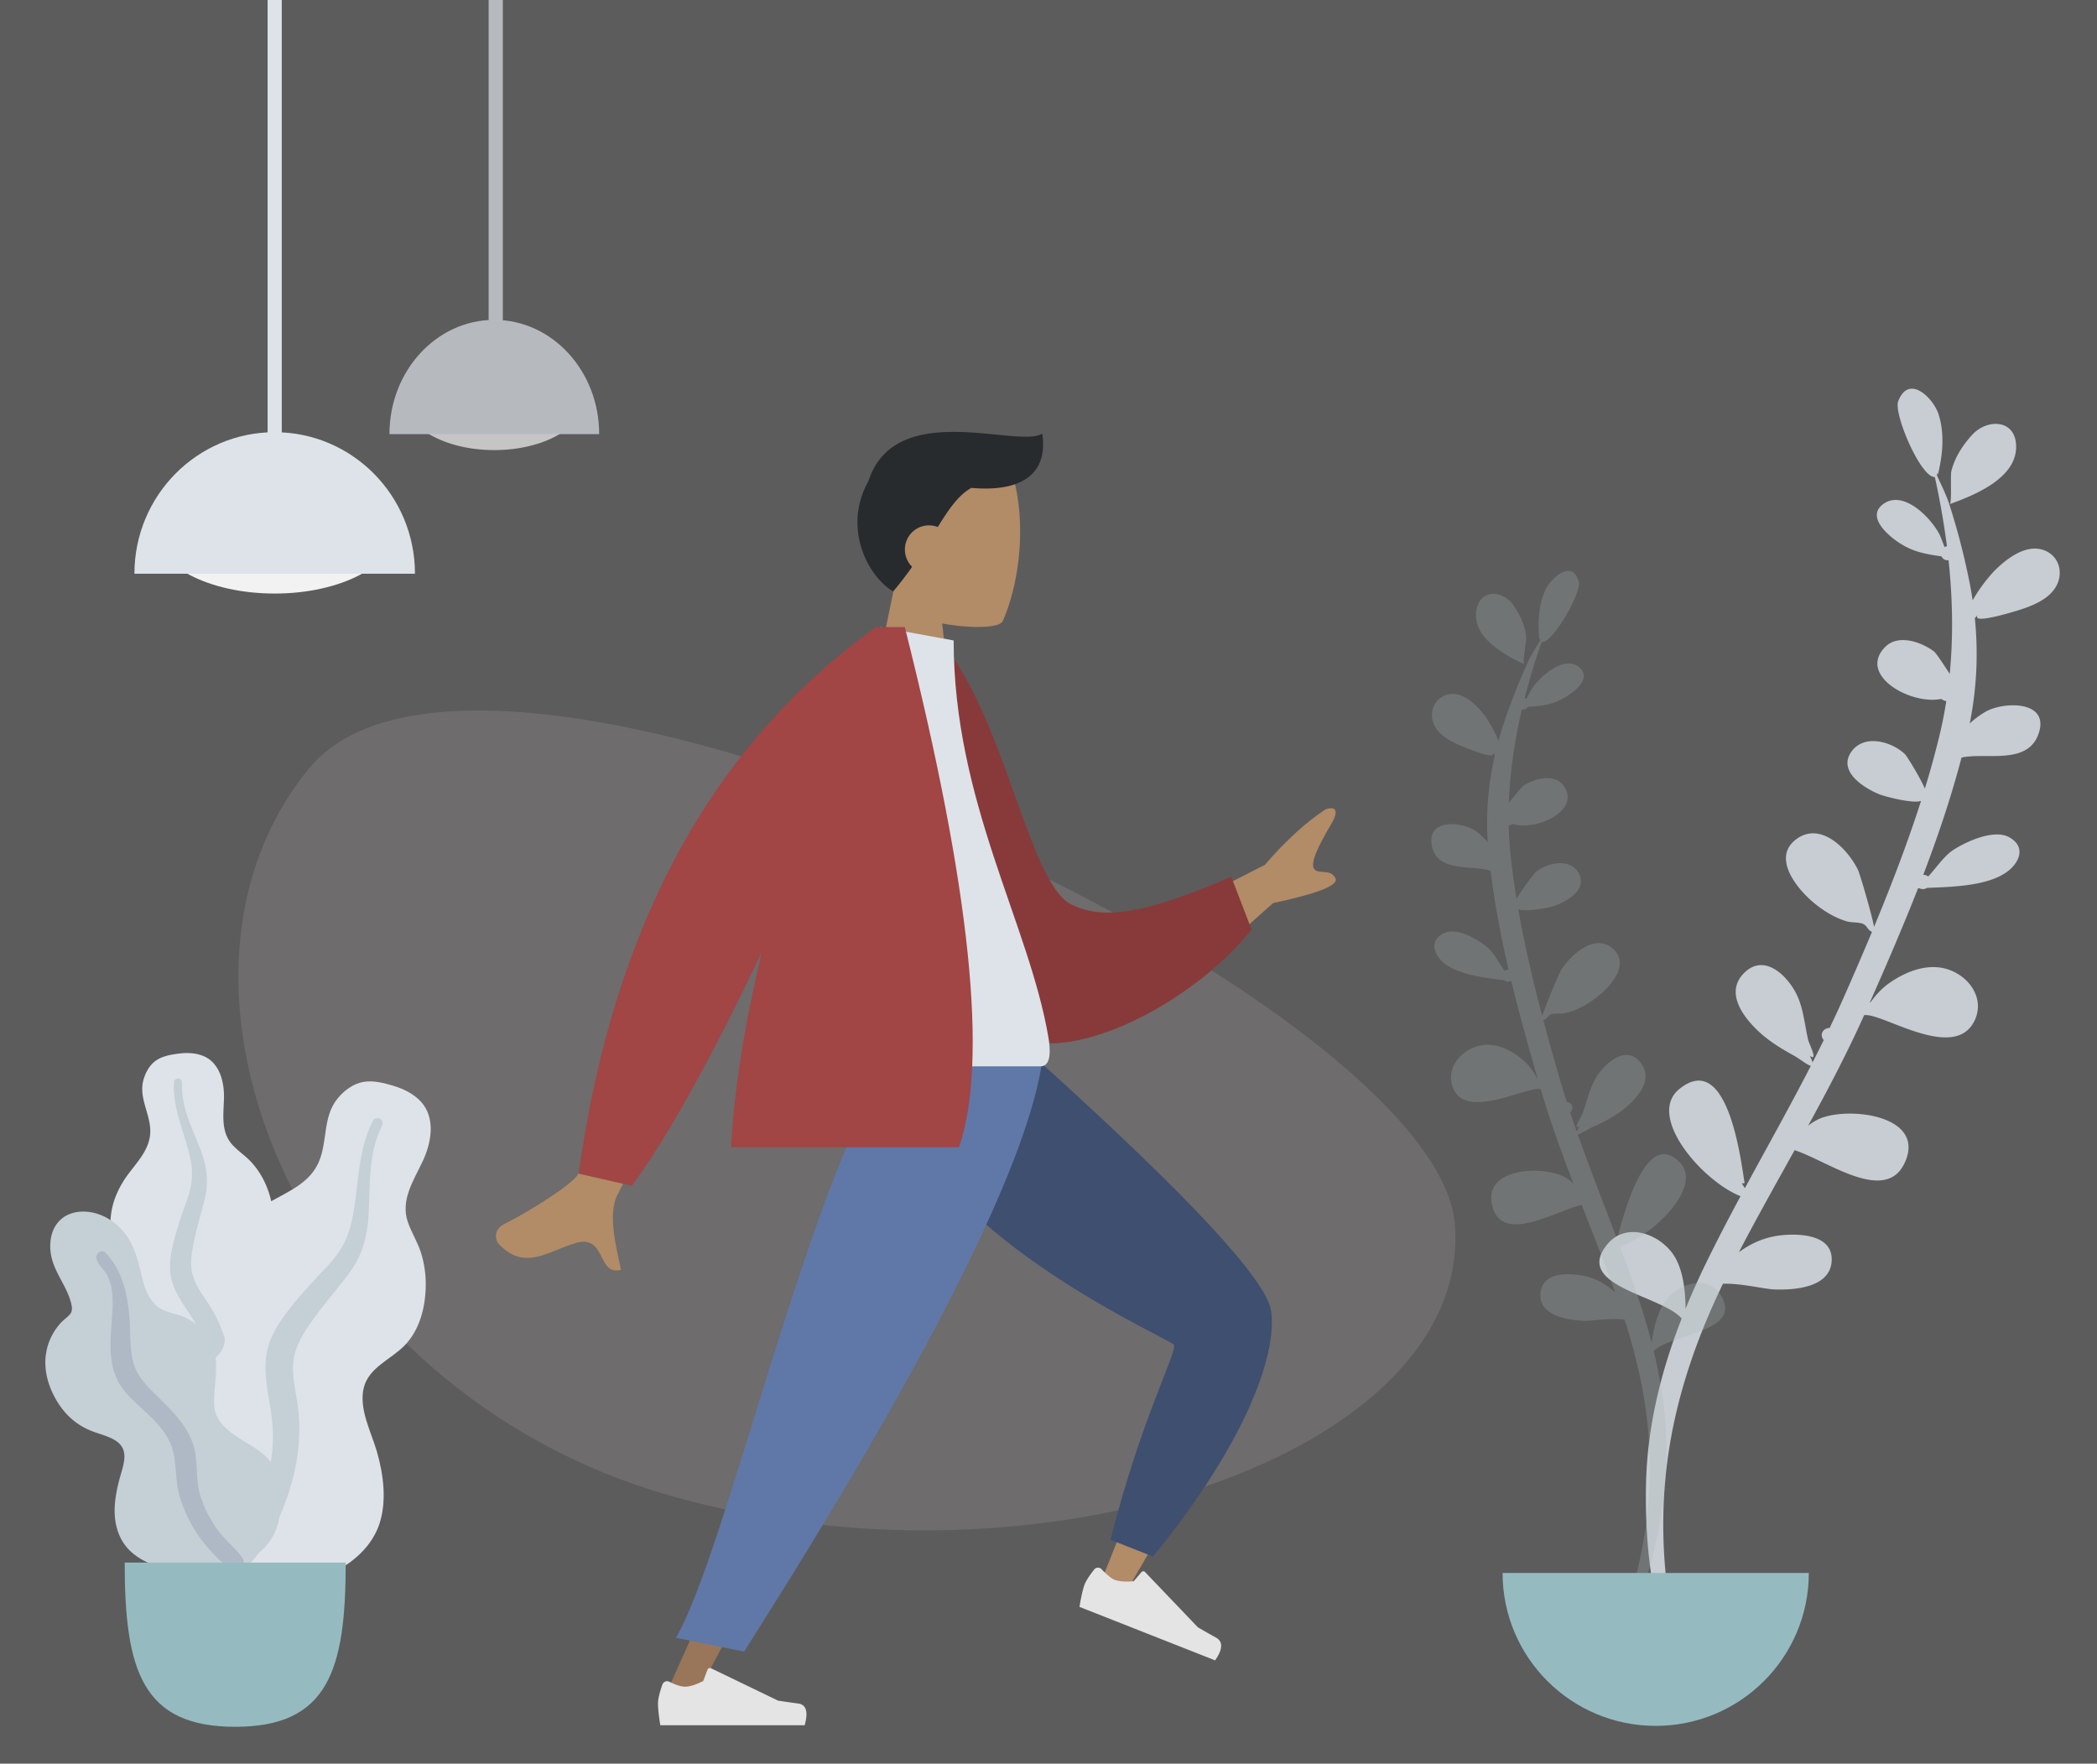 <svg width="390" height="328" fill="none" xmlns="http://www.w3.org/2000/svg">
  <rect width="100%" height="100%" fill="#333333" stroke="none"/>
  <path fill="#fff" fill-opacity=".2" d="M0 0h390v328H0z"/>
  <g clip-path="url(#clip0)">
    <path opacity=".35" fill-rule="evenodd" clip-rule="evenodd" d="M270.597 227.794c-3.166-42.503-180.06-125.084-213.077-84.941-33.018 40.143-1.64 115.778 67.22 135.341 68.86 19.563 149.023-7.897 145.857-50.4z" fill="#C6B9B9" fill-opacity=".5"/>
    <path d="M51.088 110.387c12.37 0 22.399-5.304 22.399-11.846s-10.029-11.845-22.4-11.845c-12.37 0-22.398 5.303-22.398 11.845 0 6.542 10.028 11.846 22.399 11.846z" fill="#F2F2F2"/>
    <path fill-rule="evenodd" clip-rule="evenodd" d="M77.176 106.702c0-14.538-11.68-26.324-26.088-26.324C36.68 80.378 25 92.163 25 106.702" fill="#DDE3E9"/>
    <path d="M52.405 0H49.77v84.235h2.635V0z" fill="#DDE3E9"/>
    <g opacity=".7">
      <path d="M91.932 83.709c9.247 0 16.743-4.28 16.743-9.56s-7.496-9.56-16.743-9.56c-9.246 0-16.742 4.28-16.742 9.56s7.496 9.56 16.742 9.56z" fill="#F2F2F2"/>
      <path fill-rule="evenodd" clip-rule="evenodd" d="M111.432 80.735c0-11.733-8.73-21.244-19.5-21.244s-19.5 9.511-19.5 21.244" fill="#DDE3E9"/>
      <path d="M93.513 0h-2.635v71.6h2.635V0z" fill="#DDE3E9"/>
    </g>
    <path fill-rule="evenodd" clip-rule="evenodd" d="M33.339 195.938c1.51-.184 3.12-.119 4.525.476 2.985 1.266 3.834 4.789 3.793 7.653-.044 3.082-.7 6.449 1.646 8.932 1.079 1.142 2.42 2.016 3.479 3.179a15.019 15.019 0 012.676 4.19c1.207 2.805 1.8 6.102.696 9.044-.972 2.59-3.417 4.927-2.888 7.872.55 3.072 3.651 5.421 5.59 7.709 2.194 2.59 4.214 5.9 4.545 9.296.319 3.254-1.1 6.546-3.276 9.006-4.349 4.916-10.885 7.326-17.476 7.311-2.798-.007-5.966-.133-8.381-1.635-.746-.464-1.14-.985-1.584-1.709-.398-.65-.923-1.072-1.531-1.532-1.337-1.009-2.302-2.369-2.918-3.892-2.391-5.913-.48-13.229 2.868-18.481.793-1.244 1.443-2.441 1.057-3.924-.402-1.548-1.39-2.944-2.265-4.275-.863-1.315-1.85-2.57-2.525-3.992-.707-1.489-.906-3.049-.781-4.68.235-3.062 1.558-5.888 3.432-8.35 1.804-2.373 3.923-4.642 3.928-7.751.005-3.294-2.2-6.225-1.26-9.574.389-1.387 1.17-2.81 2.428-3.641 1.208-.798 2.802-1.059 4.222-1.232z" fill="#DDE3E9"/>
    <path fill-rule="evenodd" clip-rule="evenodd" d="M32.352 201.205c.029-.443.554-.708.967-.593.545.152.534.661.52 1.113-.044 1.392.158 2.744.492 4.094.696 2.807 1.983 5.394 3.002 8.09 1.018 2.694 1.496 5.476.898 8.327-.563 2.688-1.447 5.306-2.023 7.998-.508 2.372-1.049 4.873-.275 7.239.744 2.278 2.39 4.133 3.574 6.191 2.453 4.261 3.541 8.987 3.687 13.851.067 2.259.006 4.538-.518 6.754-.302 1.275-.708 2.999-1.802 3.88-.505.406-1.367.546-1.792-.055-.399-.564-.05-1.437.078-2.039.548-2.602.658-5.262.527-7.905-.127-2.559-.43-5.115-1.237-7.559-.748-2.269-1.885-4.307-3.224-6.292-1.363-2.022-2.781-4.049-3.345-6.445-.572-2.434-.107-4.911.515-7.298.658-2.525 1.52-4.978 2.41-7.435.868-2.394 1.175-4.659.696-7.165-.946-4.95-3.48-9.596-3.15-14.751z" fill="#C5CFD6"/>
    <path fill-rule="evenodd" clip-rule="evenodd" d="M73.2 201.945c1.868.566 3.724 1.481 5.055 2.914 2.832 3.049 1.963 7.657.4 11.022-1.683 3.622-4.232 7.263-2.795 11.419.66 1.911 1.772 3.641 2.398 5.566.67 2.058.959 4.2.922 6.348-.068 3.943-1.118 8.151-3.969 11.056-2.51 2.558-6.614 4.052-7.553 7.809-.98 3.92 1.415 8.309 2.478 12.022 1.203 4.203 1.82 9.167.413 13.355-1.349 4.015-4.754 7.17-8.609 8.949-7.7 3.554-16.643 3.007-24.365-.436-3.279-1.462-6.928-3.257-8.966-6.289-.63-.937-.816-1.757-.953-2.844-.123-.975-.516-1.748-.986-2.607-1.033-1.888-1.446-3.998-1.362-6.119.324-8.236 6.437-15.895 13.142-20.366 1.589-1.059 2.984-2.138 3.317-4.092.347-2.039-.074-4.204-.395-6.232-.317-2.005-.81-4.001-.85-6.033-.04-2.129.551-4.078 1.56-5.941 1.896-3.499 4.943-6.153 8.444-8.092 3.372-1.868 7.058-3.451 8.708-7.125 1.75-3.893.714-8.504 3.588-11.977 1.19-1.438 2.859-2.715 4.775-3.044 1.838-.316 3.846.204 5.603.737z" fill="#DDE3E9"/>
    <path fill-rule="evenodd" clip-rule="evenodd" d="M69.384 208.383c.265-.509 1.018-.548 1.441-.195.557.465.279 1.061.024 1.59-.78 1.625-1.254 3.332-1.57 5.106-.658 3.689-.51 7.425-.732 11.152-.222 3.723-1.122 7.268-3.315 10.331-2.068 2.889-4.475 5.526-6.56 8.412-1.837 2.543-3.78 5.222-4.116 8.429-.324 3.087.627 6.145.934 9.203.634 6.33-.572 12.497-2.952 18.333-1.105 2.71-2.371 5.378-4.146 7.727-1.022 1.352-2.4 3.181-4.141 3.651-.803.217-1.886-.068-2.067-1.003-.17-.877.696-1.728 1.16-2.373 2.005-2.795 3.529-5.887 4.76-9.086 1.194-3.098 2.18-6.282 2.519-9.6.314-3.078.052-6.087-.472-9.138-.534-3.109-1.13-6.252-.532-9.385.606-3.182 2.449-5.871 4.428-8.373 2.093-2.646 4.386-5.099 6.716-7.543 2.27-2.38 3.817-4.901 4.57-8.12 1.489-6.357.962-13.186 4.05-19.118z" fill="#C5CFD6"/>
    <path fill-rule="evenodd" clip-rule="evenodd" d="M15.445 225.329c3.107 0 5.838 1.645 7.72 3.979 2.202 2.733 2.647 6.07 3.542 9.326.445 1.621 1.21 3.23 2.552 4.331 1.22 1.001 2.77 1.202 4.23 1.691 2.92.978 5.276 3.333 6.207 6.207 1.136 3.506-.067 7.041.14 10.594.19 3.262 3.41 5.298 6.002 6.862 2.554 1.542 4.856 2.986 5.626 5.991.816 3.186 1.09 6.743-.041 9.891-1.882 5.241-7.389 7.549-12.71 7.907-4.829.325-10.9-.185-14.527-3.686-2.17-2.096-2.956-5.026-2.859-7.942.06-1.813.42-3.609.885-5.361.33-1.242.775-2.479.901-3.762.338-3.414-2.821-4.07-5.51-5.007-3.416-1.191-5.808-3.441-7.471-6.576-1.55-2.919-2.2-6.195-1.27-9.409a10.976 10.976 0 012.5-4.395c.514-.558 1.238-1.023 1.7-1.608.434-.547.34-1.256.19-1.896-.69-2.958-2.837-5.408-3.605-8.361-.694-2.666-.284-5.983 2.156-7.703 1.054-.743 2.354-1.064 3.642-1.073z" fill="#C5CFD6"/>
    <path fill-rule="evenodd" clip-rule="evenodd" d="M19.678 233.038c3.293 3.503 4.187 8.257 4.45 12.864.147 2.583-.006 5.308.754 7.814.65 2.145 2.174 3.785 3.745 5.334 3.163 3.119 6.69 6.291 7.615 10.805.542 2.649.176 5.386.926 8.006.682 2.381 1.882 4.721 3.343 6.732 1.175 1.62 2.707 2.86 3.993 4.37.392.46.954 1.139.792 1.789-.19.762-1.161 1.003-1.85.884-1.607-.279-2.96-1.812-4.011-2.927-1.537-1.629-2.842-3.382-3.904-5.348-1.178-2.184-2.126-4.501-2.532-6.95-.42-2.542-.21-5.19-1.171-7.629-1.617-4.104-5.537-6.526-8.371-9.725-3.531-3.985-3.005-8.946-2.643-13.849.199-2.694.396-5.736-.967-8.196-.52-.939-1.68-1.815-1.904-2.882-.204-.978.914-1.967 1.735-1.092z" fill="#AFB9C5"/>
    <path fill-rule="evenodd" clip-rule="evenodd" d="M23.19 290.612c0 20.036 3.273 30.535 20.553 30.535s20.554-10.499 20.554-30.535H23.19z" fill="#95BBC0"/>
    <path fill-rule="evenodd" clip-rule="evenodd" d="M366.791 80.863c2.847-3.112 8.332-2.91 8.163 2.465-.181 5.755-7.92 8.826-12.342 10.428.43-.194.084-5.273.302-6.145.642-2.573 2.128-4.833 3.877-6.748zm-5.625 105.768c-.833 1.546-.063.139 0 0zm18.629-84.414c2.726.776 3.918 3.552 2.935 6.126-1.171 3.064-4.947 4.435-7.827 5.3-1.303.39-8.261 2.476-7.085.762a5.888 5.888 0 00-.535.564c.059.593.111 1.186.155 1.78.048.008.092.019.143.026-.054-.003-.094-.012-.143-.016a65.438 65.438 0 01-1.11 17.79c.961-.881 2.004-1.67 3.135-2.281 3.351-1.808 11.809-1.976 9.669 4.193-2.053 5.914-9.783 3.426-14.325 4.432-1.932 7.356-4.383 14.639-7.125 21.823.33-.023.662.067.924.305 1.553-1.715 3.024-3.879 4.663-4.947 2.365-1.539 7.516-3.916 10.345-2.391 3.479 1.874 1.797 5.147-.821 6.782-3.797 2.371-9.931 2.473-14.395 2.665-.42.254-.964.315-1.396.072l-.292.018c-2.813 7.182-5.88 14.261-8.96 21.217l.159-.072c.981-1.359 2.115-2.602 3.496-3.558 3.193-2.217 7.336-3.83 11.172-2.418 3.821 1.405 6.532 5.405 4.679 9.369-3.708 7.933-17.384-1.563-20.566-.946-3.151 7.015-6.722 13.813-10.415 20.549a10.608 10.608 0 011.769-1.133c5.176-2.595 20.316-.973 16.207 8-3.58 7.82-14.401-.354-20.49-2.318-3.499 6.3-7.037 12.582-10.364 18.973 2.471-1.792 5.09-2.931 8.382-3.194 3.407-.271 9.217.097 8.869 4.924-.355 4.91-7.002 5.319-10.594 5.199-1.959-.066-6.267-1.182-9.621-1.054-5.136 10.648-8.899 21.641-10.395 33.451-.934 7.374-.912 14.855-.078 22.23.532 4.708 1.098 12.741 3.697 18.128-6.427-10.307-7.787-25.154-7.527-36.698.239-10.615 2.79-20.842 6.622-30.645-3.585-4.308-20.368-6.013-13.776-13.869 3.505-4.16 9.627-1.891 12.257 2.009 1.807 2.679 2.221 6.767 2.247 10.039a145.445 145.445 0 014.012-8.917c1.985-4.048 4.076-8.043 6.211-12.014-7.159-2.849-17.562-14.9-11.392-19.927 9.114-7.414 11.492 13.611 12.151 17.468-.201.092-.386.093-.556.007.186.304.39.628.609.949 4.096-7.574 8.323-15.081 12.257-22.735-.693-.185-2.138-1.362-3.125-1.903-2.227-1.221-4.419-2.548-6.306-4.254-2.982-2.697-6.677-7.41-2.979-11.114 4.02-4.031 8.669 1.118 10.101 4.71.99 2.485 1.222 5.12 1.812 7.703.184.806 1.946 4.075.324 3.005.26.525.42.917.504 1.207a287.478 287.478 0 002.08-4.156 1.376 1.376 0 01-.255-.378c-.473-1.053.459-1.891 1.348-1.874.89-1.861 1.761-3.734 2.596-5.624a638.647 638.647 0 005.287-12.265c-.839-.291-.876-1.132-1.687-1.473-.81-.339-2.093-.203-2.991-.462-2.259-.652-4.455-2.026-6.239-3.526-2.947-2.478-7.738-8.216-3.277-11.674 4.597-3.567 9.7 1.766 11.575 5.611.364.744 2.471 7.909 3.002 10.601 3.202-7.718 6.235-15.613 8.73-23.416-1.46.551-6.728-.797-7.874-1.278-2.795-1.173-7.711-4.254-5.034-7.934 2.382-3.267 7.434-1.836 9.902.503.405.385 2.894 4.471 3.719 6.418a166.03 166.03 0 002.698-9.786c.52-2.146.946-4.307 1.287-6.478-.301-.043-.628-.194-.964-.41-5.634 1.166-15.543-4.382-10.432-9.635 2.435-2.5 6.724-.956 9.058.764.478.352 1.869 2.514 2.978 4.214.682-7.017.532-14.108-.218-21.146-.504.066-1.029-.131-1.313-.709-3.129-.452-5.625-.871-8.497-2.96-1.785-1.298-5.323-4.473-2.423-6.703 3.774-2.903 8.944 2.494 10.521 5.529.184.352.597 1.423.963 2.409.14-.077.291-.133.447-.165a146.552 146.552 0 00-2.25-12.866c-2.611.162-7.696-11.76-6.815-14.08 1.966-5.195 6.563-.58 7.518 2.432 1.126 3.552.761 7.321-.044 10.854-.088.375-.036.338-.249-.054.05.215.04.392-.02.541.805 1.787 1.719 3.582 2.254 5.232a130.714 130.714 0 013.769 14.459 72 72 0 01.621 3.559c1.257-2.3 3.234-4.677 4.05-5.497 2.118-2.128 5.585-4.884 8.871-3.948zM313.068 312.29c.7 1.438 1.593 2.651 2.747 3.482a23.398 23.398 0 01-2.747-3.482z" fill="#D3DADF" fill-opacity=".9"/>
    <path opacity=".27" fill-rule="evenodd" clip-rule="evenodd" d="M281.404 112.478c-1.984-2.801-6.454-3.03-6.879 1.463-.455 4.812 5.501 7.934 8.92 9.59-.329-.192.483-4.401.398-5.145-.252-2.191-1.221-4.184-2.439-5.908zm-5.874 87.443c.366.963.026.086 0 0zm-6.119-70.783c-2.25.452-3.492 2.653-2.983 4.836.606 2.599 3.463 3.983 5.662 4.89.995.41 6.306 2.599 5.552 1.11.074.084.221.272.366.5-.11.483-.214.967-.312 1.453-.039.002-.075.009-.116.011.042.002.076-.003.115-.003-.975 4.85-1.327 9.766-1.004 14.699-.671-.79-1.416-1.51-2.252-2.088-2.472-1.715-9.179-2.43-8.132 2.787 1.005 5.001 7.416 3.483 10.92 4.619.756 6.179 1.933 12.333 3.351 18.425a.99.99 0 00-.767.188c-1.053-1.516-1.993-3.395-3.183-4.384-1.717-1.427-5.561-3.732-7.972-2.672-2.966 1.304-1.975 4.109-.066 5.631 2.767 2.208 7.634 2.71 11.163 3.173.307.237.732.324 1.102.154l.23.034c1.475 6.096 3.163 12.124 4.874 18.052l-.118-.07c-.636-1.184-1.406-2.283-2.403-3.163-2.303-2.04-5.426-3.649-8.626-2.75-3.188.895-5.768 3.998-4.715 7.383 2.107 6.774 13.989-.1 16.454.625 1.761 5.981 3.88 11.812 6.102 17.601a7.975 7.975 0 00-1.287-1.052c-3.841-2.486-16.05-2.185-13.736 5.471 2.018 6.672 11.489.691 16.539-.508 2.114 5.417 4.261 10.822 6.229 16.302-1.775-1.641-3.737-2.756-6.326-3.197-2.681-.455-7.34-.548-7.575 3.444-.238 4.06 5.004 4.849 7.872 4.995 1.565.08 5.109-.544 7.762-.21 2.955 9.103 4.781 18.396 4.718 28.206-.039 6.124-.851 12.273-2.296 18.278-.922 3.834-2.224 10.398-4.862 14.649 6.204-8.034 8.86-20.146 9.877-29.652.936-8.742-.008-17.323-2.015-25.642 3.308-3.297 16.833-3.555 12.424-10.461-2.345-3.659-7.453-2.211-9.958.815-1.722 2.079-2.484 5.411-2.852 8.099a117.308 117.308 0 00-2.244-7.603c-1.149-3.463-2.388-6.889-3.664-10.3 5.994-1.853 15.544-11.05 11.171-15.603-6.46-6.716-10.581 10.405-11.515 13.531a.475.475 0 00.442.043c-.18.238-.376.49-.585.739-2.454-6.505-5.018-12.964-7.335-19.524.571-.105 1.845-.974 2.687-1.352 1.9-.851 3.784-1.793 5.465-3.067 2.658-2.013 6.096-5.636 3.548-8.932-2.769-3.587-7.012.328-8.531 3.183-1.051 1.975-1.515 4.126-2.258 6.209-.232.649-1.98 3.216-.576 2.447a6.786 6.786 0 00-.529.958 229.044 229.044 0 01-1.213-3.558c.088-.079.171-.172.242-.293.489-.833-.164-1.586-.872-1.633a164.403 164.403 0 01-1.468-4.8 524.5 524.5 0 01-2.904-10.442c.699-.182.817-.871 1.499-1.095.679-.224 1.685-.025 2.426-.176 1.866-.382 3.758-1.363 5.335-2.473 2.606-1.836 7.024-6.227 3.844-9.374-3.277-3.245-7.9.791-9.799 3.823-.368.588-2.803 6.333-3.511 8.51-1.728-6.563-3.301-13.259-4.458-19.843 1.103.552 5.434-.196 6.396-.514 2.347-.773 6.583-2.971 4.844-6.179-1.547-2.848-5.716-2.016-7.926-.262-.363.29-2.776 3.479-3.638 5.023a137.329 137.329 0 01-1.108-8.228 67.543 67.543 0 01-.336-5.413c.244-.014.52-.117.81-.271 4.356 1.342 12.824-2.542 9.317-7.209-1.671-2.221-5.245-1.245-7.283.01-.418.257-1.753 1.939-2.816 3.261.203-5.814 1.074-11.632 2.417-17.367.394.088.832-.037 1.119-.494 2.536-.158 4.565-.332 7.071-1.854 1.556-.945 4.706-3.313 2.637-5.344-2.693-2.644-7.376 1.44-8.953 3.827-.183.277-.625 1.129-1.021 1.915a1.142 1.142 0 00-.338-.165 128.68 128.68 0 013.154-10.424c2.059.312 7.367-9.142 6.912-11.109-1.012-4.404-5.157-.924-6.236 1.487-1.271 2.842-1.381 5.966-1.115 8.925.03.314-.008.28.203-.028a.755.755 0 00-.041.447c-.83 1.414-1.747 2.827-2.347 4.146a115.267 115.267 0 00-4.531 11.629 61.838 61.838 0 00-.871 2.884c-.756-1.977-2.075-4.066-2.637-4.796-1.459-1.893-3.924-4.395-6.636-3.85zm30.5 177.548c-.757 1.237-1.591 2.297-2.509 3.053a31.731 31.731 0 002.509-3.053z" fill="#ACB6B6"/>
    <path fill-rule="evenodd" clip-rule="evenodd" d="M279.449 292.537c0 15.707 12.749 28.44 28.476 28.44 15.727 0 28.476-12.733 28.476-28.44" fill="#95BBC0"/>
    <g clip-path="url(#clip1)" fill-rule="evenodd" clip-rule="evenodd">
      <path d="M165.999 197.674c.858 12.684 56.153 50.029 56.476 51.077.143.466-5.594 15.187-17.212 44.163l4.834 2.034c17.819-30.688 26.271-47.667 25.356-50.937-1.31-4.682-15.611-20.082-42.902-46.202l-26.552-.135z" fill="#B28B67"/>
      <path d="M206.535 286.37l7.892 3.111c16.641-20.33 23.163-37.104 21.974-45.651-.793-5.698-15.044-21.073-42.755-46.125h-28.213c.963 29.375 52.214 51.158 52.899 52.41.686 1.251-6.06 13.512-11.797 36.255z" fill="#3E4F70"/>
      <path d="M203.485 291.915c-.987 1.249-1.601 2.233-1.842 2.951-.294.874-.588 2.201-.882 3.983l25.229 9.943c1.445-2.089 1.492-3.505.142-4.249a145.595 145.595 0 01-3.349-1.894l-9.824-10.282a.451.451 0 00-.673.012l-.009.011-1.42 1.683c-1.529.145-2.703.057-3.521-.266-.664-.261-1.484-.913-2.459-1.956a.901.901 0 00-1.392.064z" fill="#E4E4E4"/>
      <path d="M172.357 197.674l-24.633 64.03-24.209 54.132h5.712l62.491-118.162h-19.361z" fill="#997659"/>
      <path d="M123.173 313.337c-.532 1.54-.799 2.692-.799 3.456 0 .929.143 2.286.429 4.069h26.849c.698-2.498.295-3.846-1.208-4.045a135.136 135.136 0 01-3.747-.54l-12.479-6.023c-.24-.116-.521 0-.628.26l-.006.014-.802 2.107c-1.391.703-2.522 1.054-3.392 1.054-.707 0-1.683-.309-2.929-.927-.478-.237-1.043-.01-1.262.507l-.026.068z" fill="#E4E4E4"/>
      <path d="M125.701 304.591l12.692 2.577c9.813-15.621 50.882-79.676 55.385-109.494h-28.255c-15.037 21.556-30.468 91.037-39.822 106.917z" fill="#6078A7"/>
    </g>
    <g clip-path="url(#clip2)" fill-rule="evenodd" clip-rule="evenodd">
      <path d="M166.146 110c-3.49-4.265-5.852-9.491-5.457-15.347 1.137-16.874 25.944-13.983 28.088-4.645 2.148 9.356.371 19.548-2.277 25.492-.632 1.419-6.575 1.364-11.282.444l2.847 24.42h-18.176L166.146 110z" fill="#B28B67"/>
      <path d="M180.648 90.74c-2.43 1.364-4.16 3.922-6.242 7.276a4.45 4.45 0 00-1.637-.31c-2.473 0-4.477 2.012-4.477 4.495a4.49 4.49 0 001.348 3.215 68.152 68.152 0 01-3.527 4.584c-4.965-2.99-9.354-12.087-4.613-20.5 5-15.5 27.887-6.011 32.333-8.854.972 6.116-2.163 11.047-13.185 10.094z" fill="#272B2E"/>
    </g>
    <g clip-path="url(#clip3)" fill-rule="evenodd" clip-rule="evenodd">
      <path d="M212.928 172.245l22.313-11.402c3.909-4.532 7.683-7.977 11.323-10.334 1.089-.404 2.948-.525.964 2.847s-3.94 7.022-3.147 8.204c.792 1.182 3.089-.122 3.996 1.799.605 1.282-3.266 2.814-11.613 4.598l-16.711 14.909-7.125-10.621zm-90.209 3.141l12.618 2.913c-12.69 27.519-19.495 42.104-20.416 43.755-2.072 3.716-.139 10.524.575 14.11-4.48 1.213-2.713-6.633-8.382-4.994-5.175 1.495-9.562 5.332-14.387.157-.594-.636-1.028-2.625.995-3.645 5.039-2.541 12.483-7.3 13.69-9.147 1.647-2.52 6.749-16.903 15.307-43.149z" fill="#B28B67"/>
      <path d="M169.634 120.45l5.325-1.063c11.598 13.091 16.331 44.543 24.06 48.706 7.308 3.936 17.667.127 29.981-5.016l3.771 9.804c-11.188 14.084-35.023 25.984-44.684 19.191-15.447-10.861-19.013-49.652-18.453-71.622z" fill="#883A3A"/>
      <path d="M146.422 198.315h47.115c2.153 0 1.748-3.617 1.436-5.443-3.592-21.066-17.613-43.775-17.613-73.763l-13.59-2.48c-11.241 21.037-15.128 46.937-17.348 81.686z" fill="#DDE3E9"/>
      <path d="M141.722 176.986c-9.604 20.16-17.678 34.674-24.22 43.542l-9.875-2.251c6.361-45.907 24.783-79.79 55.266-101.648h5.381c12.201 48.393 15.564 80.638 10.091 96.734h-42.412c.671-11.778 2.823-24.233 5.769-36.377z" fill="#A14545"/>
    </g>
  </g>
  <defs>
    <clipPath id="clip0">
      <path fill="#fff" transform="translate(0 -30)" d="M0 0h390v388H0z"/>
    </clipPath>
    <clipPath id="clip1">
      <path fill="#fff" transform="translate(110.474 197.674)" d="M0 0h142.807v123.188H0z"/>
    </clipPath>
    <clipPath id="clip2">
      <path fill="#fff" transform="translate(119 58)" d="M0 0h103v82H0z"/>
    </clipPath>
    <clipPath id="clip3">
      <path fill="#fff" transform="translate(91 116.629)" d="M0 0h157.644v133.994H0z"/>
    </clipPath>
  </defs>
</svg>
